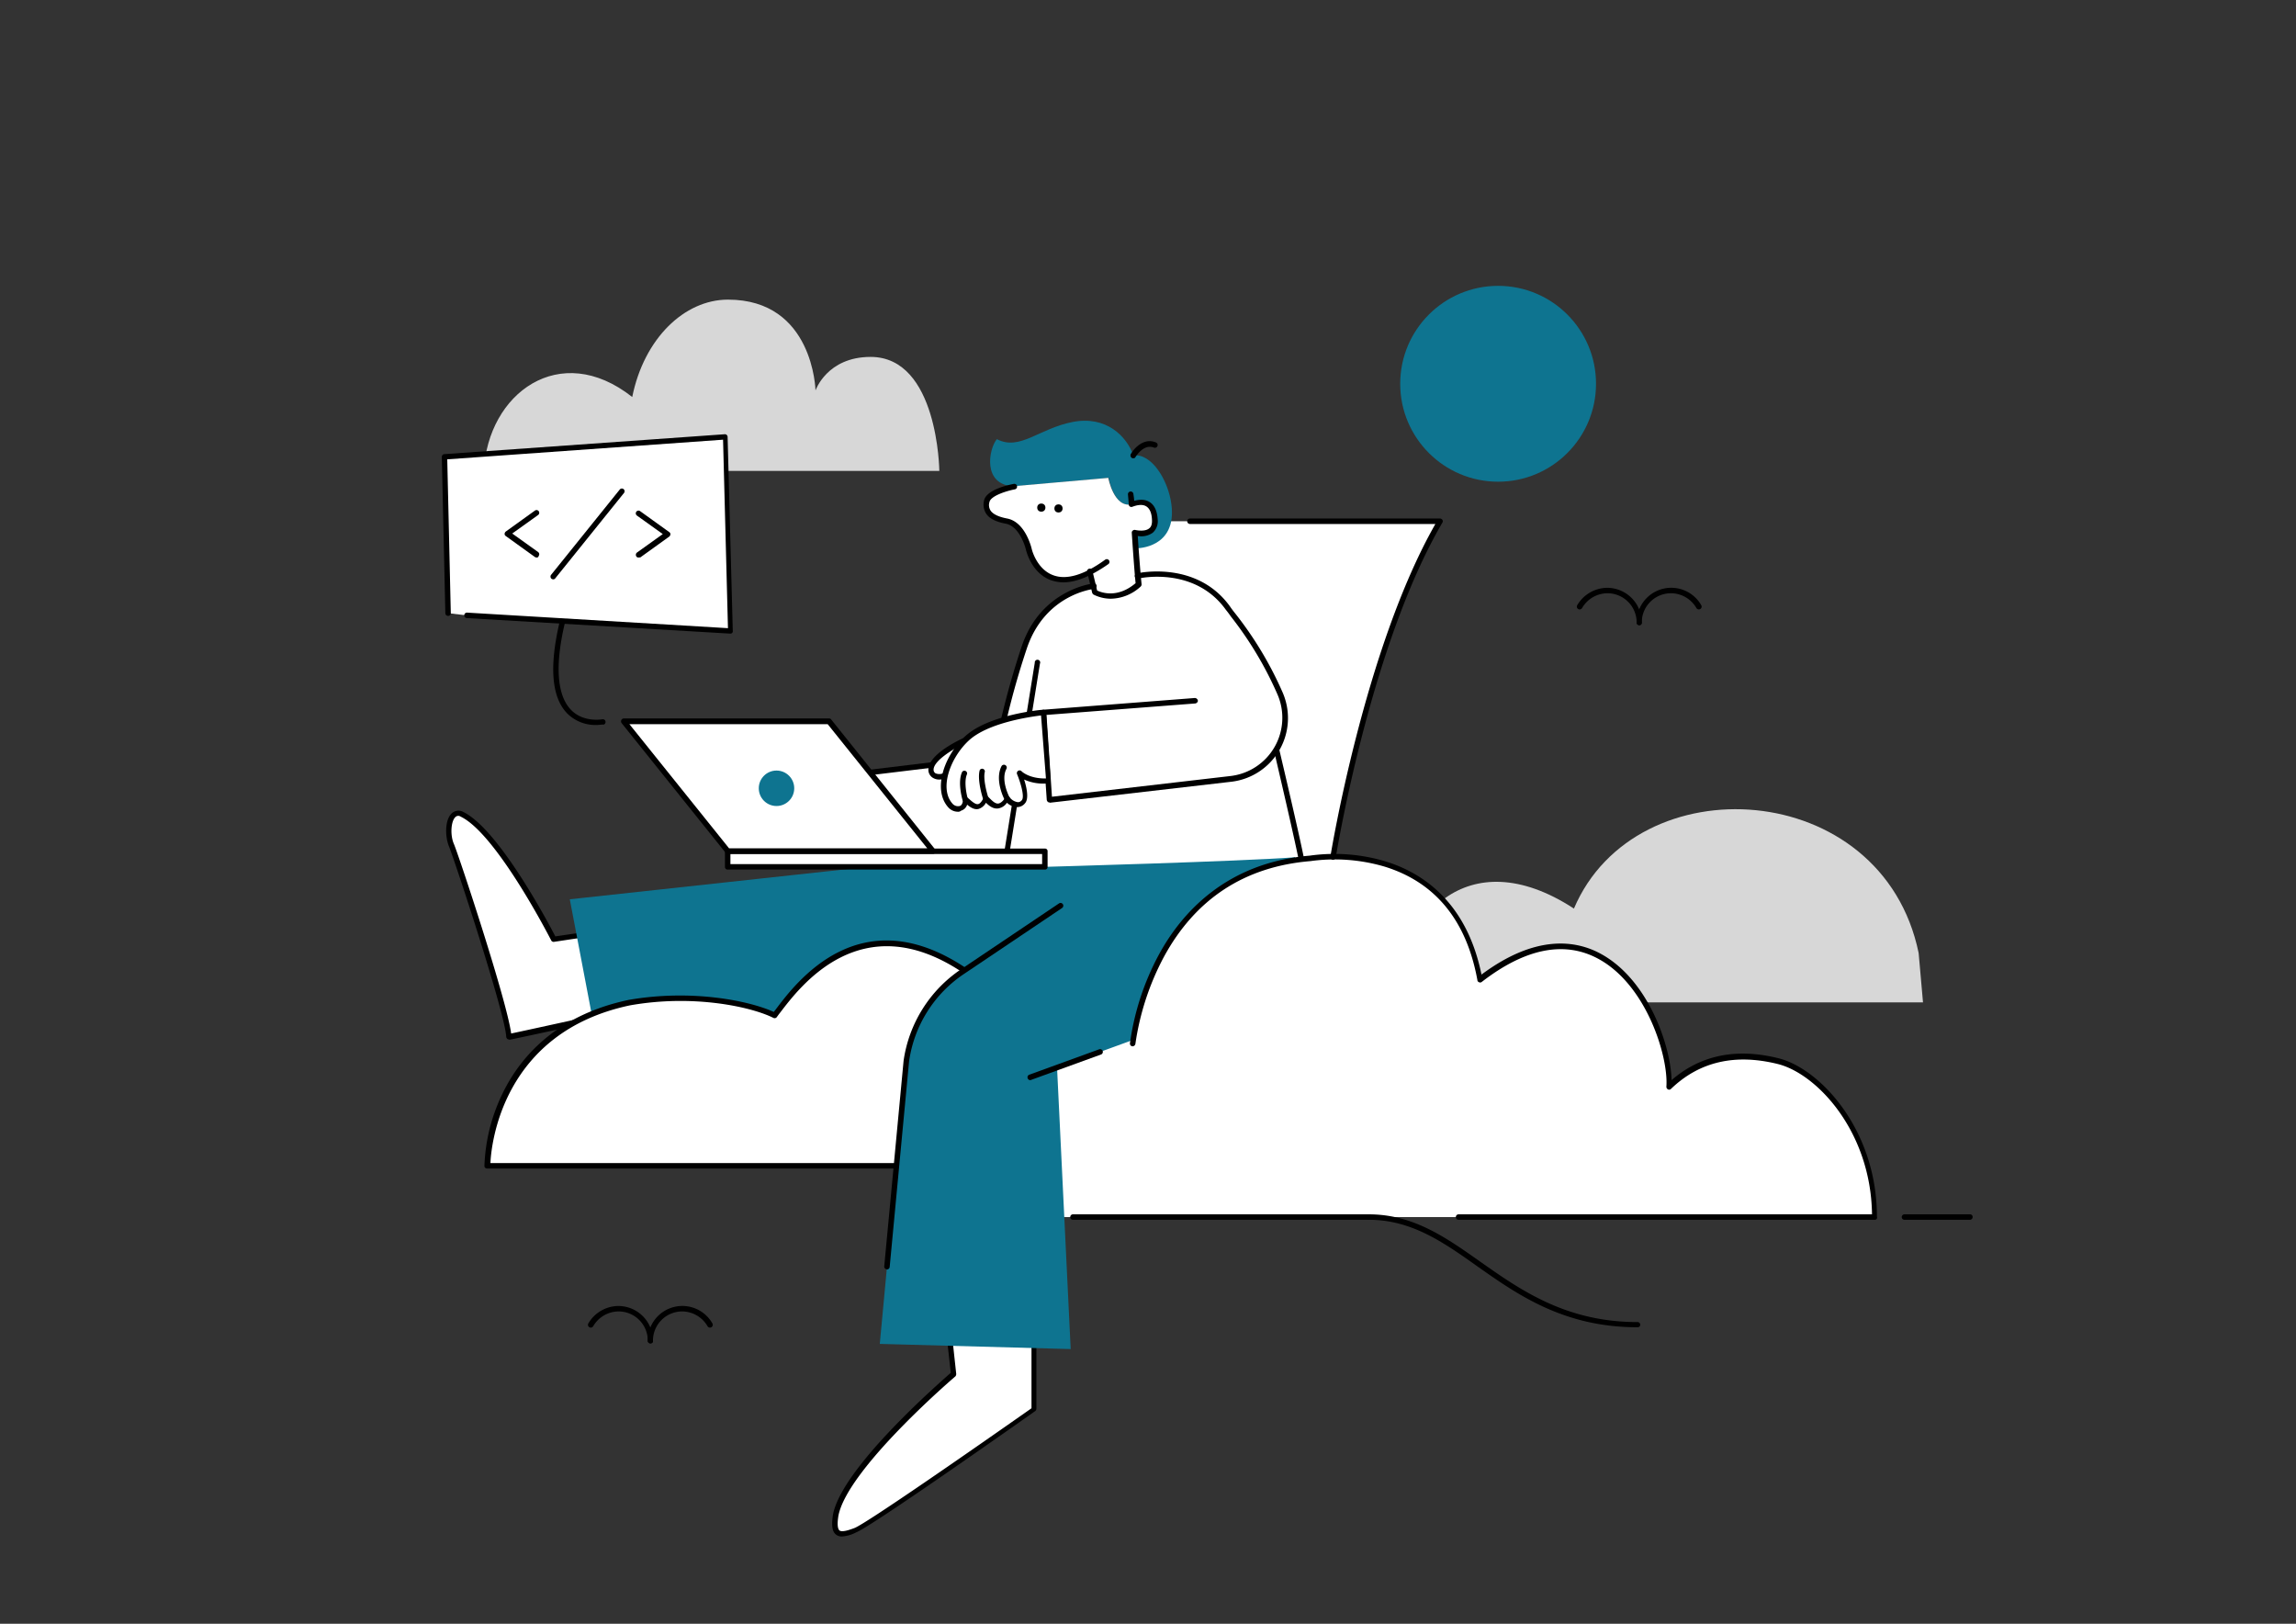 <svg xmlns="http://www.w3.org/2000/svg" viewBox="0 0 841.9 595.3"><rect x="0" y="0" width="841.9" height="595.3" fill="#333333" stroke="none"/><g id="Layer_10" data-name="Layer 10"><path d="M488.83,314.2s12.3-77.1,39.2-123.1H416.33s-29.4,47-40,126.7C387.63,317.2,488.83,314.2,488.83,314.2Z" fill="#fff"/><polygon points="372.43 446.2 549.63 446.2 417.13 374.1 372.43 388.5 372.43 446.2" fill="#fff"/><path d="M177.43,172.65h167s-.4-41.8-25.2-41.8c-16,0-20.2,12.3-20.2,12.3s-.7-33.3-32.1-33.3c-16,0-30.8,14.3-35.1,35.7C205.23,124.55,178.83,144.35,177.43,172.65Z" fill="#d7d7d7"/><path d="M705.13,367.5H512.43c0-30.6,25.3-60.1,64.7-34.4,22.7-53.4,113.1-48.2,126.4,16.3Z" fill="#d7d7d7"/><path d="M371.93,178.3l34.6-3.1s1.9,11.3,8.6,9.7c.4,4,1.8,16.1,1.8,16.1s14.7,0,12.6-16.1c-1.2-9.1-7.4-18.8-13.9-17.9-2.5-7-9.9-14.7-22.3-12.3s-19.4,10.7-27.8,6.3C362.63,164.4,359.93,177.9,371.93,178.3Z" fill="#0E7490"/><path d="M415,184.9c-6.6,1.4-8.6-9.7-8.6-9.7l-36.5,3.2c-2.8.8-7.7,2.9-8.2,5.2-.8,3.6,1.1,6.1,7.2,7.3s8.2,10.5,8.2,10.5,4.2,17.8,22.6,8.2h0l1.8,7.5s7.5,4.6,16-3c-.6-5.9-1.5-19-1.5-19s7.8,2,7.4-4.8S418.83,183.5,415,184.9Z" fill="#fff"/><path d="M319,283.2l46.2-5.6a300.35,300.35,0,0,1,10.5-40.5c7-20.4,25.4-22.3,25.4-22.3l16.3-3.8s21.1-4.9,33.1,11.9c2.8,4,11.6,14.1,19,31.2a22.06,22.06,0,0,1-1.4,20.5l.7,3.2s9.1,38,9.4,42.2H319Z" fill="#fff"/><path d="M218.63,341.9,203,344.3s-20-39.4-33.7-45.8c-4.7-1.9-5.8,6.6-3.8,11.4s20.7,61.4,21.1,70.3l37.4-8.1Z" fill="#fff"/><path d="M186.63,381.1a1.42,1.42,0,0,1-.6-.2,1.27,1.27,0,0,1-.4-.7c-.4-8.8-19.2-65.6-21-69.9-1.5-3.7-1.5-9.6.9-12a3.6,3.6,0,0,1,4.2-.7c13,6.2,31.1,40.3,33.9,45.7l14.9-2.2a1,1,0,0,1,1.1.8l5.4,30a1.06,1.06,0,0,1-.8,1.2c-.3.1-32.3,7.1-37.4,8.1A.31.31,0,0,0,186.63,381.1Zm-18.6-82a1.63,1.63,0,0,0-1.1.5c-1.6,1.6-1.9,6.6-.5,9.8,1.8,4.2,19.4,57.3,21,69.5,6.7-1.4,30.3-6.6,35.3-7.7l-5-28.1-14.6,2.2a1,1,0,0,1-1-.5c-.2-.4-20-39.1-33.2-45.4A1.61,1.61,0,0,0,168,299.1Z"/><path d="M383.23,317.8s72.3-2,91.6-3.5c1,8.2-23.6,35.9-23.6,35.9l-115.9,6.5-114.7,34.4-11.7-61.4,109.5-11.9Z" fill="#0E7490"/><path d="M332,427.4H178.63s-.2-48.8,52-59.8c24.2-4.2,45.7.9,53.4,4.7,5.9-7.5,29.1-43.3,69.1-16.8" fill="#fff"/><path d="M332,428.4H178.63a.94.94,0,0,1-1-1,65.69,65.69,0,0,1,6.5-26.2c6-12.6,18.9-28.8,46.3-34.6,23.4-4.1,44.6.4,53.3,4.4.2-.3.5-.6.7-.9,7.6-10.1,30.8-40.9,69.3-15.5a1,1,0,0,1-1.1,1.7c-36.9-24.4-59.2,5.3-66.6,15-.5.6-.9,1.2-1.2,1.6a1,1,0,0,1-1.2.3c-7.9-4-29.2-8.8-52.7-4.6-46.7,9.9-50.8,50.9-51.1,57.8h152.4a.94.94,0,0,1,1,1C333.23,428,332.53,428.4,332,428.4Z"/><path d="M347.73,486.2l2,17.7s-39.9,33.9-43.3,51.7c-1.2,7.8,1.4,7.8,7.2,5.6s65.5-44.3,65.5-44.3V484.5Z" fill="#fff"/><path d="M308.73,563.3a3.23,3.23,0,0,1-2.2-.7c-1.4-1.1-1.7-3.3-1.1-7.3,3.3-17.2,38.8-48.1,43.2-52l-1.9-17.1a2.35,2.35,0,0,1,.2-.8,1.61,1.61,0,0,1,.7-.4l31.4-1.9a.91.91,0,0,1,.7.3,1.08,1.08,0,0,1,.3.7v32.4a1.23,1.23,0,0,1-.4.8c-2.4,1.7-59.9,42.3-65.7,44.5A12.66,12.66,0,0,1,308.73,563.3Zm40.1-76.2,1.8,16.6a1.4,1.4,0,0,1-.3.9c-.4.3-39.6,33.9-42.9,51.1-.6,3.7-.1,5,.4,5.4.9.7,3.4-.1,5.5-.9,4.4-1.7,44.1-29.3,64.9-43.9V485.4Z"/><path d="M407.33,219.5A14.23,14.23,0,0,1,401,218a1.47,1.47,0,0,1-.5-.6l-1.8-7.5a1,1,0,1,1,1.9-.5l1.7,7.1c1.5.7,7.4,3,14.1-2.7-.6-6.1-1.4-18.4-1.4-18.5a.91.91,0,0,1,.4-.8,1,1,0,0,1,.9-.2c.9.2,3.7.6,5.1-.6.8-.6,1.1-1.7,1-3.2-.1-2.4-.8-4-2-4.8-1.5-1-3.6-.5-5.2.1a1,1,0,0,1-.9-.1.91.91,0,0,1-.4-.8c-.1-1.5-.3-3.6-.3-3.6a1,1,0,1,1,2-.2c0,.1.2,1.2.3,2.5,2.3-.6,4.2-.5,5.7.5,1.7,1.1,2.7,3.2,2.9,6.3a5.65,5.65,0,0,1-1.8,4.9,7.2,7.2,0,0,1-5.5,1.2c.2,3.4.9,12.9,1.4,17.7a1.14,1.14,0,0,1-.3.8A16.51,16.51,0,0,1,407.33,219.5Z"/><path d="M389.93,213.5a14.35,14.35,0,0,1-4.6-.8c-7.1-2.6-9-10.7-9.1-11,0-.1-2-8.6-7.4-9.7-3.8-.7-6.2-2-7.3-3.8a6.19,6.19,0,0,1-.7-4.7c.9-4.2,9.9-5.9,10.9-6.1a1,1,0,1,1,.4,2c-3.6.7-8.8,2.5-9.3,4.6a3.78,3.78,0,0,0,.4,3.2c.9,1.3,2.9,2.3,6.1,2.9,6.7,1.3,8.9,10.8,9,11.2,0,.1,1.8,7.4,7.9,9.6,4.9,1.8,11.3-.1,19-5.7a1,1,0,1,1,1.2,1.6C400.13,211.2,394.63,213.5,389.93,213.5Z"/><circle cx="381.83" cy="186.1" r="1.5"/><circle cx="388.13" cy="186.4" r="1.5"/><path d="M415.53,168a.9.9,0,0,1-.5-.1,1.11,1.11,0,0,1-.4-1.4c1.3-2.3,4.9-6.1,9.2-4.3a1,1,0,1,1-.7,1.9c-3.9-1.5-6.7,3.4-6.8,3.5C416.23,167.9,415.93,168,415.53,168Z"/><path d="M384.83,294.2a1.07,1.07,0,0,1-.6-.2,1.61,1.61,0,0,1-.4-.7l-2.2-32a1.17,1.17,0,0,1,.9-1.1l55.6-4.3a1.17,1.17,0,0,1,1.1.9c.1.5-.4,1-.9,1.1l-54.6,4.2,2,30,65.5-7.6a21.49,21.49,0,0,0,17.2-29.9,131.13,131.13,0,0,0-17.1-28.6q-1.05-1.5-1.8-2.4c-11.5-16.1-31.8-11.6-32-11.5a1,1,0,1,1-.5-1.9c.2-.1,21.9-4.9,34.1,12.3q.6.9,1.8,2.4a132,132,0,0,1,17.4,29,23.5,23.5,0,0,1-18.8,32.7l-66.6,7.7A.1.1,0,0,0,384.83,294.2Z"/><path d="M319,284.2a1.06,1.06,0,0,1-1-.9,1,1,0,0,1,.9-1.1l45.4-5.5a305.42,305.42,0,0,1,10.4-39.9c7.1-20.8,26.1-22.9,26.3-22.9a.94.94,0,0,1,1.1.9,1,1,0,0,1-.9,1.1c-.7.1-17.9,2.1-24.6,21.6a290,290,0,0,0-10.4,40.3,1,1,0,0,1-.9.8l-46.2,5.6Z"/><path d="M369.33,313h-.2a1,1,0,0,1-.8-1.1l11.1-68.9a1,1,0,1,1,1.9.3l-11.1,68.9A.88.88,0,0,1,369.33,313Z"/><rect x="266.83" y="312" width="116.3" height="5.7" fill="#fff"/><path d="M383.23,318.8H266.83a.94.94,0,0,1-1-1v-5.7a.94.94,0,0,1,1-1h116.3a.94.94,0,0,1,1,1v5.7A.92.92,0,0,1,383.23,318.8Zm-115.4-2h114.3v-3.7H267.83Z"/><polygon points="304.03 264.5 228.83 264.5 266.83 312 342.13 312 304.03 264.5" fill="#fff"/><path d="M342.13,313h-75.3a.91.91,0,0,1-.8-.4l-38.1-47.5a1.07,1.07,0,0,1-.1-1.1,1,1,0,0,1,.9-.6H304a.91.91,0,0,1,.8.4l38.1,47.6a1.07,1.07,0,0,1,.1,1.1A.87.87,0,0,1,342.13,313Zm-74.8-2H340l-36.5-45.5h-72.7Z"/><path d="M478.13,321.3a1,1,0,0,1-1-.9c-.2-3.3-6.7-31.1-10-45.3a1,1,0,0,1,1.9-.5c.4,1.7,9.8,41.3,10.1,45.6a1.16,1.16,0,0,1-1,1.1Z"/><path d="M353.83,271.4s-12.3,5.5-12.5,10.6c0,2.9,3.4,3.3,5.2,2.2S357.53,276.6,353.83,271.4Z" fill="#fff"/><path d="M344.43,285.8a4.38,4.38,0,0,1-2.3-.6,3.41,3.41,0,0,1-1.7-3.2c.2-5.6,11.8-11,13.1-11.5a.93.93,0,0,1,1.2.3,5.91,5.91,0,0,1,.9,4.5c-1.1,5.2-8.4,9.7-8.5,9.8A5.44,5.44,0,0,1,344.43,285.8Zm9-13.1c-4.5,2.2-11,6.3-11.1,9.4a1.51,1.51,0,0,0,.7,1.4,3.52,3.52,0,0,0,3-.1c1.4-.8,6.8-4.7,7.6-8.5A4.07,4.07,0,0,0,353.43,272.7Z"/><path d="M382.73,261.2s-19.7,1.7-28.1,9.6c-6.9,6.4-11.5,18.3-6.1,24.5,1.6,1.9,5.5,2.2,5.6-2,2.5,2.2,4.9,4.7,7.4-.4,1.8,1.6,4.5,5.3,7.8,0,1.4,1.8,4.3,3.4,6,1.1s-1.6-10.5-1.6-10.5,3.2,3.4,10.7,2.9C384,281,382.73,261.2,382.73,261.2Z" fill="#fff"/><path d="M351.23,297.6a4.75,4.75,0,0,1-3.6-1.7c-5.7-6.5-1.4-18.9,6.2-25.9,8.6-8,27.9-9.8,28.7-9.8a1.45,1.45,0,0,1,.7.2.91.91,0,0,1,.3.7l1.7,25.1a1.45,1.45,0,0,1-.2.7.91.91,0,0,1-.7.3,17.33,17.33,0,0,1-8.8-1.4c.9,2.8,1.8,6.9.4,8.6a3.69,3.69,0,0,1-3,1.5h0a5.68,5.68,0,0,1-3.7-1.6,4.73,4.73,0,0,1-3.3,2.1c-1.8.2-3.3-1-4.4-2.1a4.61,4.61,0,0,1-2.8,2.3c-1.5.3-2.9-.6-4.1-1.6a3.24,3.24,0,0,1-2.2,2.2A1.59,1.59,0,0,1,351.23,297.6Zm30.5-35.3c-4.1.5-19.5,2.7-26.5,9.2-6.8,6.3-10.9,17.6-6,23.1a2.7,2.7,0,0,0,2.7.9c.9-.3,1.1-1.4,1.2-2.3a1,1,0,0,1,.6-.9.91.91,0,0,1,1.1.2l.4.3c1.2,1.1,2.5,2.2,3.4,2,.7-.1,1.4-1,2.1-2.4a.75.75,0,0,1,.7-.5,1,1,0,0,1,.9.2l.6.6c.9.9,2,2,3.1,1.9.8-.1,1.7-.8,2.6-2.2a1.37,1.37,0,0,1,.8-.5.91.91,0,0,1,.8.4,4.43,4.43,0,0,0,3.1,1.8,1.87,1.87,0,0,0,1.4-.8c1-1.3-.5-6.4-1.8-9.5a1,1,0,0,1,1.7-1s2.7,2.7,8.9,2.6Z"/><path d="M354,293.2s-1.9-6.3-.3-9.8" fill="#fff"/><path d="M354,294.2a1.2,1.2,0,0,1-1-.7c-.1-.3-2-6.7-.2-10.5a1,1,0,0,1,1.8.8c-1.2,2.6-.2,7.5.3,9.1a.89.89,0,0,1-.7,1.2C354.23,294.2,354.13,294.2,354,294.2Z"/><path d="M361.43,292.8s-2.2-6.7-1.3-10.1" fill="#fff"/><path d="M361.43,293.8a1,1,0,0,1-.9-.7c-.1-.3-2.3-7-1.3-10.7a1,1,0,0,1,1.9.5c-.7,2.6.7,7.8,1.3,9.6a1,1,0,0,1-.6,1.3Z"/><path d="M369.33,292.8s-3.6-6.8-1.2-11.4" fill="#fff"/><path d="M369.33,293.8a1.05,1.05,0,0,1-.9-.5c-.2-.3-3.8-7.3-1.2-12.4a1,1,0,1,1,1.8,1c-2.2,4.1,1.1,10.4,1.2,10.5a1,1,0,0,1-.4,1.4Z"/><path d="M474.83,314.3,473,338.8a34.24,34.24,0,0,1-22.5,29.7l-62.9,22.9,5,103.2-70-1.9,9.7-103.8a47.69,47.69,0,0,1,20.5-32.7l50.4-33.9C403.33,322.2,464.33,321.4,474.83,314.3Z" fill="#0E7490"/><path d="M325.23,465.4h0a1.09,1.09,0,0,1-1-1.1l7.1-75.4a48.69,48.69,0,0,1,21-33.5l36-24.2a1,1,0,1,1,1.1,1.7l-36,24.2a46.33,46.33,0,0,0-20.1,32.1l-7.1,75.3A1,1,0,0,1,325.23,465.4Z"/><path d="M377.73,396a1,1,0,0,1-.9-.7,1,1,0,0,1,.6-1.3l25.6-9.3a1,1,0,1,1,.7,1.9l-25.6,9.3A.76.76,0,0,1,377.73,396Z"/><circle cx="284.73" cy="289" r="6.5" fill="#0E7490"/><path d="M501.93,447.2H393.43a1,1,0,0,1,0-2h108.5a1,1,0,0,1,0,2Z"/><path d="M415.53,382.7s6.2-63,65-67.9c0,0,52.5-9.4,62.3,44.4,47.6-37,70.7,20.1,69.3,39.2,9.2-8.9,22.2-13.9,40.1-9.4,15.5,3.9,35.2,26.4,35.2,57.1H534.83" fill="#fff"/><path d="M687.43,447.2H534.83a1,1,0,0,1,0-2h151.6c-.4-30.4-20.2-51.5-34.5-55.1-15.7-3.9-28.8-.9-39.2,9.1a.91.91,0,0,1-1.1.2,1.1,1.1,0,0,1-.6-1c.8-10.9-7.2-37.3-25-46.9-12.4-6.7-26.8-3.8-42.7,8.5a.9.9,0,0,1-1,.1.87.87,0,0,1-.6-.8c-4-21.9-15.5-35.9-34.1-41.6a64.68,64.68,0,0,0-27.1-2c-24.1,2-42.2,13.8-53.8,35.2a97.22,97.22,0,0,0-10.4,31.8,1.09,1.09,0,0,1-1.1.9,1,1,0,0,1-.9-1.1,96.2,96.2,0,0,1,10.6-32.5c8.2-15.1,24.5-33.7,55.3-36.3a65.18,65.18,0,0,1,27.8,2.1c13.1,4,29.7,14.5,35.2,41.5,20-14.9,34.7-12.5,43.6-7.7,17.5,9.4,25.8,33.7,26.1,46.4,10.6-9.2,23.8-11.9,39.3-8,15.1,3.8,36,26.1,36,58.1A.8.8,0,0,1,687.43,447.2Z"/><path d="M488.83,315.2h-.2a1,1,0,0,1-.8-1.1c.1-.8,12.4-76.2,38.5-122h-90a1,1,0,0,1,0-2H528a1.05,1.05,0,0,1,.9.5.91.91,0,0,1,0,1c-26.5,45.3-39,122-39.1,122.8A1,1,0,0,1,488.83,315.2Z"/><path d="M601.13,229.2a.94.94,0,0,1-1-1,10.71,10.71,0,0,0-10.7-10.7,10.84,10.84,0,0,0-9.3,5.4,1,1,0,1,1-1.8-1,12.9,12.9,0,0,1,11-6.4A12.72,12.72,0,0,1,602,228.2.87.87,0,0,1,601.13,229.2Z"/><path d="M601.13,229.2a.94.94,0,0,1-1-1,12.68,12.68,0,0,1,23.7-6.3,1,1,0,0,1-1.8,1,10.84,10.84,0,0,0-9.3-5.4A10.71,10.71,0,0,0,602,228.2.87.87,0,0,1,601.13,229.2Z"/><path d="M238.53,492.5a.94.94,0,0,1-1-1,10.71,10.71,0,0,0-10.7-10.7,10.84,10.84,0,0,0-9.3,5.4,1,1,0,0,1-1.8-1,12.9,12.9,0,0,1,11-6.4,12.72,12.72,0,0,1,12.7,12.7A.86.86,0,0,1,238.53,492.5Z"/><path d="M238.53,492.5a.94.94,0,0,1-1-1,12.68,12.68,0,0,1,23.7-6.3,1,1,0,1,1-1.8,1,10.84,10.84,0,0,0-9.3-5.4,10.71,10.71,0,0,0-10.7,10.7A.86.86,0,0,1,238.53,492.5Z"/><path d="M600.43,486.6c-27,0-43.9-11.9-58.8-22.4-12.4-8.8-24.1-17-39.7-17a1,1,0,0,1,0-2c16.2,0,28.2,8.4,40.9,17.4,14.7,10.3,31.3,22.1,57.6,22.1a.94.94,0,0,1,1,1C601.43,486.3,601,486.6,600.43,486.6Z"/><circle cx="549.33" cy="140.7" r="35.9" fill="#0E7490"/><path d="M218.53,265.8a14.6,14.6,0,0,1-10.5-4.2c-5.8-5.9-6.7-17.2-2.8-33.7a1,1,0,1,1,1.9.5c-3.7,15.6-2.9,26.6,2.3,31.9,4.6,4.7,11.4,3.4,11.4,3.4a1,1,0,0,1,.4,2C221.23,265.5,220.13,265.8,218.53,265.8Z"/><polyline points="171.13 225.6 267.83 231.3 265.93 160.1 163.03 167.5 164.33 224.8" fill="#fff"/><path d="M267.83,232.3h0l-96.7-5.7a1,1,0,0,1,.2-2l95.6,5.7-1.8-69.1L164,168.4l1.3,56.4a.94.94,0,0,1-1,1,1,1,0,0,1-1-1L162,167.5a1,1,0,0,1,.9-1l102.9-7.3a1,1,0,0,1,1,1l1.9,71.2a.78.78,0,0,1-.3.7A.85.85,0,0,1,267.83,232.3Z"/><path d="M196.73,204.4a1.42,1.42,0,0,1-.6-.2l-10.7-7.7a.91.91,0,0,1-.4-.8,1.23,1.23,0,0,1,.4-.8l10.7-7.7a1,1,0,1,1,1.2,1.6l-9.5,6.8,9.5,6.8a1,1,0,0,1,.2,1.4C197.43,204.3,197.13,204.4,196.73,204.4Z"/><path d="M234.13,204.4a.91.91,0,0,1-.8-.4,1.08,1.08,0,0,1,.2-1.4l9.5-6.8-9.5-6.8a1,1,0,0,1,1.2-1.6l10.7,7.7a.91.91,0,0,1,.4.8,1.23,1.23,0,0,1-.4.8l-10.7,7.7C234.53,204.3,234.33,204.4,234.13,204.4Z"/><path d="M202.83,212.4a1.42,1.42,0,0,1-.6-.2,1.08,1.08,0,0,1-.2-1.4l25.2-31.3a1,1,0,1,1,1.6,1.2L203.63,212A.91.91,0,0,1,202.83,212.4Z"/><path d="M722.33,447.2h-24a1,1,0,0,1,0-2h24a.94.94,0,0,1,1,1A1,1,0,0,1,722.33,447.2Z"/></g></svg>